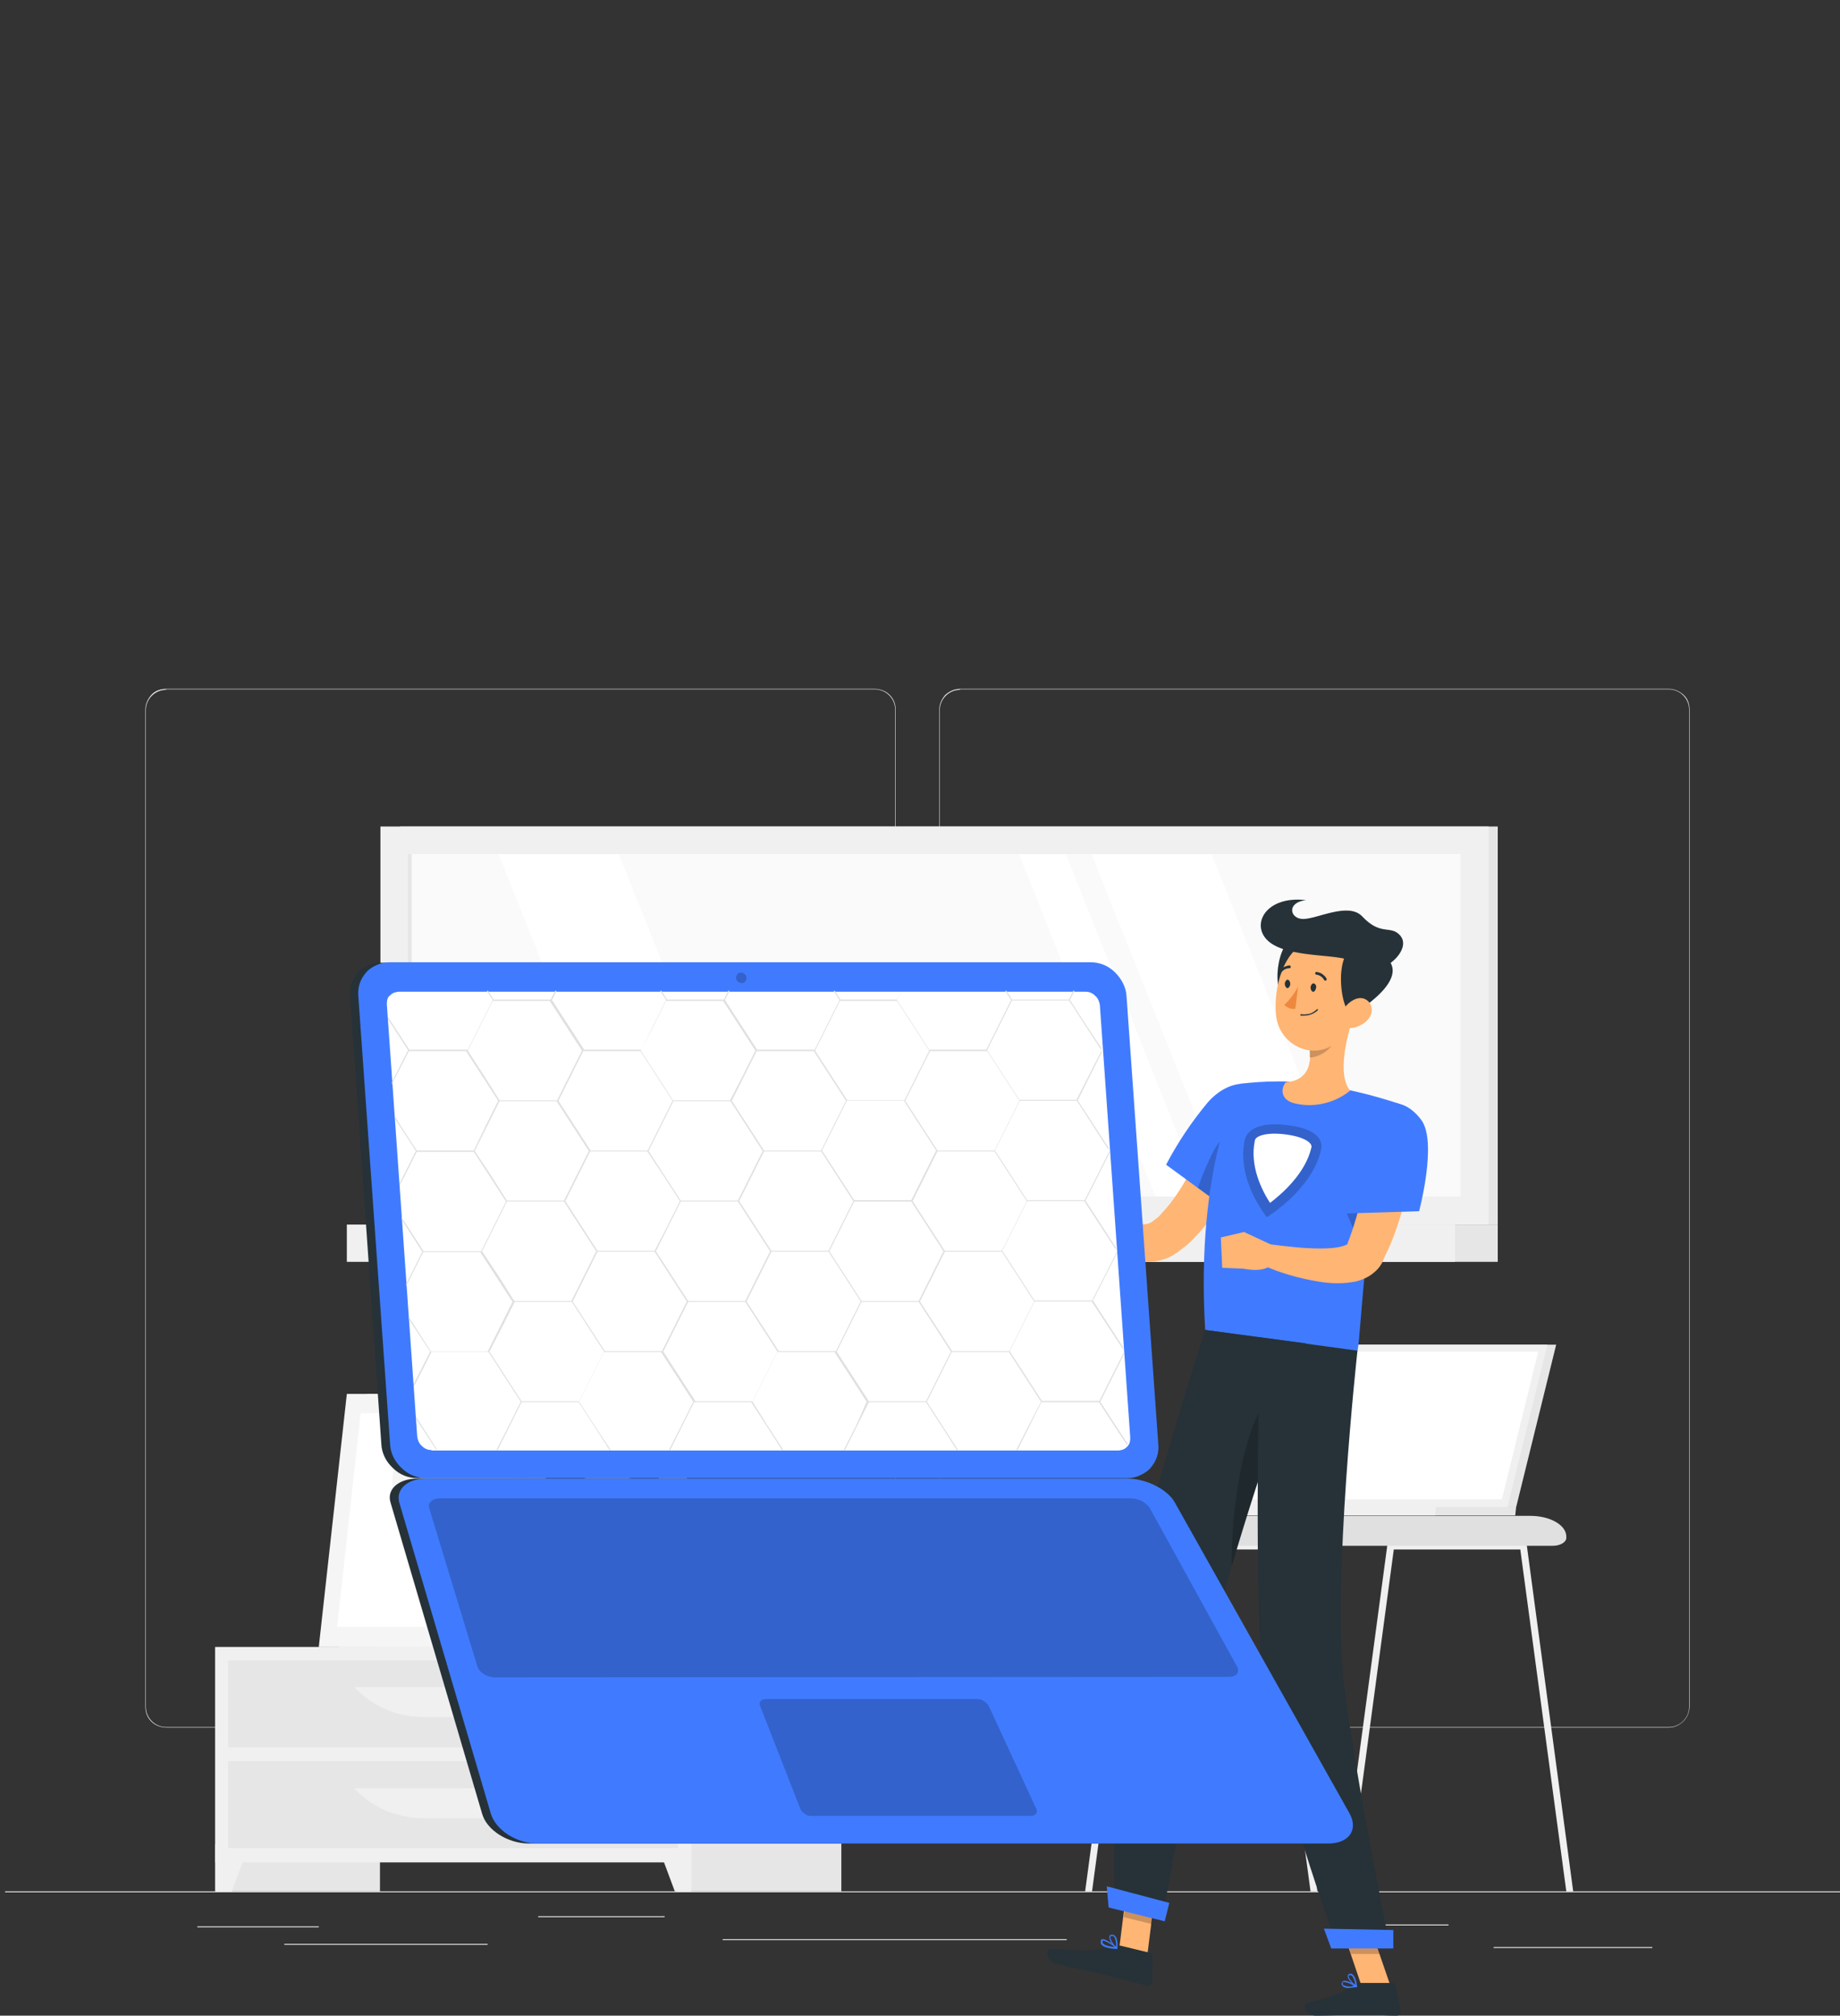 <?xml version="1.0" encoding="utf-8"?>
<!-- Generator: Adobe Illustrator 25.2.1, SVG Export Plug-In . SVG Version: 6.00 Build 0)  -->
<svg version="1.1" id="Layer_1" xmlns="http://www.w3.org/2000/svg" xmlns:xlink="http://www.w3.org/1999/xlink" x="0px" y="0px"
	 width="400px" height="438px" viewBox="0 0 400 438" style="enable-background:new 0 0 400 438;" xml:space="preserve">
<rect x="0" y="0" width="400" height="438" fill="#333333" stroke="none"/>
<style type="text/css">
	.st0{fill:#EBEBEB;}
	.st1{fill:#E6E6E6;}
	.st2{fill:#F0F0F0;}
	.st3{fill:#F5F5F5;}
	.st4{fill:#FFFFFF;}
	.st5{fill:#FAFAFA;}
	.st6{fill:#E0E0E0;}
	.st7{fill:#FFB573;}
	.st8{fill:#263238;}
	.st9{fill:#407BFF;}
	.st10{opacity:0.2;enable-background:new    ;}
	.st11{fill:#ED893E;}
</style>
<g>
	<path class="st0" d="M400,411H1.1v0.2h399V411z"/>
	<path class="st0" d="M69.3,418.6H42.9v0.2h26.4V418.6z"/>
	<path class="st0" d="M144.6,416.4H117v0.2h27.5V416.4z"/>
	<path class="st0" d="M106,422.4H61.8v0.2H106V422.4z"/>
	<path class="st0" d="M359.2,423.1h-34.5v0.2h34.5V423.1z"/>
	<path class="st0" d="M314.9,418.2h-18.3v0.2h18.3V418.2z"/>
	<path class="st0" d="M231.9,421.4h-74.8v0.2h74.8V421.4z"/>
	<path class="st0" d="M190.2,375.4H36.1c-1.2,0-2.4-0.5-3.2-1.3c-0.9-0.9-1.3-2-1.3-3.2V154.2c0-1.2,0.5-2.3,1.3-3.2s2-1.3,3.2-1.3
		h154.1c1.2,0,2.4,0.5,3.2,1.3c0.9,0.9,1.3,2,1.3,3.2v216.5c0,1.2-0.5,2.4-1.3,3.2C192.5,374.9,191.4,375.4,190.2,375.4z
		 M36.1,149.9c-1.2,0-2.3,0.5-3.1,1.3c-0.8,0.8-1.3,1.9-1.3,3.1v216.6c0,1.2,0.5,2.3,1.3,3.1c0.8,0.8,1.9,1.3,3.1,1.3h154.1
		c1.2,0,2.3-0.5,3.1-1.3c0.8-0.8,1.3-1.9,1.3-3.1V154.2c0-1.2-0.5-2.3-1.3-3.1c-0.8-0.8-1.9-1.3-3.1-1.3H36.1z"/>
	<path class="st0" d="M362.8,375.4H208.7c-1.2,0-2.4-0.5-3.2-1.3c-0.9-0.9-1.3-2-1.3-3.2V154.2c0-1.2,0.5-2.3,1.3-3.2
		c0.9-0.8,2-1.3,3.2-1.3h154.1c1.2,0,2.3,0.5,3.2,1.3c0.9,0.8,1.3,2,1.3,3.2v216.6c0,1.2-0.5,2.4-1.3,3.2
		C365.1,374.9,364,375.4,362.8,375.4z M208.7,149.9c-1.2,0-2.3,0.5-3.1,1.3c-0.8,0.8-1.3,1.9-1.3,3.1v216.6c0,1.2,0.5,2.3,1.3,3.1
		c0.8,0.8,1.9,1.3,3.1,1.3h154.1c1.2,0,2.3-0.5,3.1-1.3c0.8-0.8,1.3-1.9,1.3-3.1V154.2c0-1.2-0.5-2.3-1.3-3.1
		c-0.8-0.8-1.9-1.3-3.1-1.3H208.7z"/>
	<path class="st1" d="M106.6,357.9h12.1v-47h-12.1V357.9z"/>
	<path class="st2" d="M73.7,357.9H114l6.1-55H79.8L73.7,357.9z"/>
	<path class="st3" d="M69.3,357.9h41.6l6.1-55H75.4L69.3,357.9z"/>
	<path class="st4" d="M107.9,353.5l5.1-46.4H78.4l-5.1,46.4H107.9z"/>
	<path class="st3" d="M100.8,342.3l0.2-1.9c1.3-11.6-6-22-15.4-22l-0.2,1.9C84.1,331.9,91.4,342.3,100.8,342.3z"/>
	<path class="st1" d="M87,266.1h238.6v-86.5H87V266.1z"/>
	<path class="st2" d="M82.7,266.1h240.9v-86.5H82.7V266.1z"/>
	<path class="st1" d="M87,274.2h238.6v-8.1H87V274.2z"/>
	<path class="st2" d="M75.4,274.2h240.9v-8.1H75.4V274.2z"/>
	<path class="st5" d="M317.5,260v-74.4H88.8V260H317.5z"/>
	<path class="st4" d="M293.1,260l-29.7-74.4h-26.1L267,260H293.1z"/>
	<path class="st4" d="M164.2,260l-29.7-74.4h-26.1l29.7,74.4H164.2z"/>
	<path class="st4" d="M261.4,260l-29.7-74.4h-10.2l29.7,74.4H261.4z"/>
	<path class="st1" d="M89.5,260v-74.4h-0.8V260H89.5z"/>
	<path class="st1" d="M46.8,411h35.8v-53.1H46.8V411z"/>
	<path class="st2" d="M50.4,411h-3.6v-10.2h7.4L50.4,411z"/>
	<path class="st1" d="M147.1,411h35.8v-53.1h-35.8V411z"/>
	<path class="st2" d="M46.8,404.7h103.4v-46.8H46.8V404.7z"/>
	<path class="st2" d="M146.7,411h3.6v-10.2h-7.4L146.7,411z"/>
	<path class="st1" d="M49.6,379.7h97.8v-18.9H49.6V379.7z"/>
	<path class="st2" d="M92,373.1h13c2.8,0,5.6-0.6,8.2-1.7c2.6-1.1,4.9-2.7,6.8-4.8H77c1.9,2,4.2,3.7,6.8,4.8
		C86.4,372.6,89.2,373.1,92,373.1z"/>
	<path class="st1" d="M49.6,401.6h97.8v-18.9H49.6V401.6z"/>
	<path class="st2" d="M92,395.1h13c2.8,0,5.6-0.6,8.2-1.7c2.6-1.1,4.9-2.7,6.8-4.8H77c1.9,2,4.2,3.7,6.8,4.8
		C86.4,394.5,89.2,395.1,92,395.1z"/>
	<path class="st2" d="M276.3,335.7c0-0.2-0.1-0.3-0.3-0.4c-0.1-0.1-0.3-0.2-0.5-0.2h-28.7c-0.2,0-0.3,0.1-0.5,0.2
		c-0.1,0.1-0.2,0.3-0.3,0.4L235.9,411h1.5l10-74.3h27.5l10,74.3h1.5L276.3,335.7z"/>
	<path class="st2" d="M331.9,335.7c0-0.2-0.1-0.3-0.3-0.4c-0.1-0.1-0.3-0.2-0.5-0.2h-28.7c-0.2,0-0.3,0.1-0.5,0.2
		c-0.1,0.1-0.2,0.3-0.3,0.4L291.5,411h1.5l10-74.3h27.5l10,74.3h1.5L331.9,335.7z"/>
	<path class="st6" d="M332.7,329.4h-90.4c-4.3,0-7.8,2.1-7.8,4.6v0.2c0,0.9,1.3,1.7,2.8,1.7h100.3c1.6,0,2.9-0.8,2.9-1.7V334
		C340.6,331.5,337.1,329.4,332.7,329.4z"/>
	<path class="st1" d="M338.3,292.2h-59.8l-8.7,35.3h59.8L338.3,292.2z"/>
	<path class="st1" d="M329.6,327.4l-0.2,1.9h-59.8l0.2-1.9H329.6z"/>
	<path class="st2" d="M336.4,292.2h-59.8l-8.7,35.3h59.8L336.4,292.2z"/>
	<path class="st4" d="M326.5,325.8l7.9-32.1h-56.4l-7.9,32.1H326.5z"/>
	<path class="st2" d="M312.2,327.4l-0.2,1.9h-65.8l0.2-1.9H312.2z"/>
	<path class="st1" d="M143.7,355.7h0.9c0-1.9,0-6.7,0.1-17.8c0.2-20.1,0.5-21.3,0.5-21.3l-2.2,9.3
		C141.6,336.1,143.4,346.4,143.7,355.7z"/>
	<path class="st1" d="M141.9,324.5c-3.2-3.8-9.9-4.9-16.9-5.8c-2.7-0.4,7.2,5.8,12,10.3c3.7,3.4,6.1,4.4,7.2,7.8
		C144.7,332.4,144.6,327.7,141.9,324.5z"/>
	<path class="st1" d="M146.1,331.2c3.2-3.8,9.9-4.9,16.9-5.8c2.7-0.4-7.2,5.8-12,10.3c-3.7,3.4-6.1,4.4-7.2,7.8
		C143.3,339.2,143.4,334.5,146.1,331.2z"/>
	<path class="st1" d="M144.7,315.7c2.4-4.5,8.4-8.8,15.1-10.4c2.6-0.6-6.1,8.3-9.4,14.1c-2.6,4.5-6,9.8-6.5,13.6
		C143,325.5,142.4,320.2,144.7,315.7z"/>
	<path class="st2" d="M144.4,357.9c-2.8,0-5.2-1.4-5.3-3.2l-0.5-3.1h11.6l-0.5,3.1C149.6,356.5,147.3,357.9,144.4,357.9z"/>
	<path class="st2" d="M151,352.7h-13.1l-0.4-3.5h13.9L151,352.7z"/>
	<path class="st7" d="M249.4,425l-6.1-1.5l1.8-14.4l6.1,1.5L249.4,425z"/>
	<path class="st7" d="M302.3,431.6H296l-4.9-14.5h6.2L302.3,431.6z"/>
	<path class="st8" d="M295.2,430.9h7.6c0.1,0,0.2,0,0.3,0.1c0.1,0.1,0.2,0.2,0.2,0.3l1.2,5.6c0,0.1,0,0.3,0,0.4
		c0,0.1-0.1,0.3-0.2,0.4c-0.1,0.1-0.2,0.2-0.3,0.2c-0.1,0.1-0.3,0.1-0.4,0.1c-2.4,0-4.2-0.2-7.3-0.2c-1.9,0-7.6,0.2-10.2,0.2
		c-2.6,0-3-2.6-1.9-2.8c4.8-1,8.4-2.5,10-3.9C294.5,431,294.8,430.9,295.2,430.9z"/>
	<path class="st8" d="M243.6,422.8l6.6,1.6c0.1,0,0.2,0.1,0.3,0.2c0.1,0.1,0.1,0.2,0.1,0.3l-0.1,5.7c0,0.1,0,0.3-0.1,0.4
		c-0.1,0.1-0.2,0.2-0.3,0.3c-0.1,0.1-0.2,0.1-0.4,0.2s-0.3,0-0.4,0c-2.4-0.6-5.8-1.6-8.8-2.3c-3.5-0.9-6.6-1.4-10.7-2.4
		c-2.5-0.6-2.6-3.3-1.5-3.3c5,0.1,8.9,1,13.6-0.6C242.6,422.8,243.1,422.7,243.6,422.8z"/>
	<path class="st7" d="M273.9,243.8c-0.4,1.3-0.8,2.4-1.3,3.6c-0.5,1.2-0.9,2.3-1.4,3.4c-1,2.3-2.1,4.5-3.3,6.7
		c-1.2,2.2-2.6,4.4-4.1,6.5c-1.6,2.2-3.3,4.2-5.3,6.1c-0.5,0.5-1.1,0.9-1.7,1.4c-0.3,0.2-0.6,0.4-0.9,0.7c-0.4,0.2-0.8,0.5-1.1,0.7
		c-1.7,0.9-3.5,1.3-5.4,1.3c-1.7,0-3.4-0.4-5-1.1c-1.4-0.6-2.6-1.4-3.8-2.3c-2.1-1.7-3.9-3.6-5.5-5.8c-0.8-1-1.5-2.1-2.1-3.2
		c-0.7-1.1-1.3-2.2-1.9-3.4l4-2.5c0.7,0.8,1.5,1.7,2.2,2.5c0.8,0.8,1.6,1.6,2.4,2.4c1.5,1.5,3.2,2.8,5,3.9c1.7,1,3.4,1.5,4.5,1.3
		c0.5-0.1,1-0.3,1.4-0.6c0.1-0.1,0.2-0.2,0.4-0.3c0.1-0.1,0.3-0.3,0.5-0.4c0.4-0.3,0.7-0.6,1-1c2.7-2.8,5.1-6.7,7.1-10.7
		c1-2,2-4.1,2.9-6.1c0.5-1,0.9-2.1,1.3-3.2c0.4-1.1,0.9-2.2,1.2-3.1L273.9,243.8z"/>
	<path class="st9" d="M276.4,240.8c1.3,5.8-11.4,20.7-11.4,20.7l-11.5-8.4c2.5-4.8,5.6-9.4,9.1-13.6
		C267.9,233.6,274.9,234.4,276.4,240.8z"/>
	<path class="st10" d="M263.6,250.5c-1.2,2.5-2.3,5-3.2,7.6l4.6,3.4c0,0,7.6-8.8,10.4-15.6C272,242.9,266.6,244.6,263.6,250.5z"/>
	<path class="st7" d="M235.6,256.9l-2.9-3.9l-4.9,5.8c0,0,3,3,6.7,1.8L235.6,256.9z"/>
	<path class="st7" d="M226.2,250.8l-1.6,6.7l3.2,1.3l4.9-5.8L226.2,250.8z"/>
	<path class="st10" d="M245.2,409.1l-0.9,7.5l6.1,1.5l0.9-7.4L245.2,409.1z"/>
	<path class="st10" d="M297.4,417.1h-6.2l2.5,7.5h6.2L297.4,417.1z"/>
	<path class="st9" d="M304.3,239.9c-2.3,6.6-4,13.4-5.3,20.3c-0.9,4.8-1.6,9.4-2,13.6c-1.1,9.8-1.4,17.3-1.9,19.8L262,289
		c-2.2-35.7,7.6-53.5,7.6-53.5c2.7-0.3,5.3-0.5,8-0.5c0.6,0,1.1,0,1.7,0c4.7,0.4,9.4,1,14.1,1.9c0.9,0.2,1.8,0.4,2.6,0.6
		C300.5,238.6,304.3,239.9,304.3,239.9z"/>
	<path class="st10" d="M279.9,244.5c-6.1-0.8-8.8,1-9.3,3.2c-1.9,8.7,4.8,16.8,4.8,16.8s9.9-6,11.8-14.7
		C287.7,247.5,285.9,245.2,279.9,244.5z"/>
	<path class="st4" d="M276.1,261.4c-1.7-2.6-4.5-8-3.3-13.6c0.2-1,2.6-1.8,6.6-1.3c4,0.5,5.9,1.8,5.7,2.8
		C283.8,255,278.7,259.4,276.1,261.4z"/>
	<path class="st10" d="M299.1,260.1c-0.9,4.8-1.6,9.4-2,13.6l-4.5-10.4L299.1,260.1z"/>
	<path class="st7" d="M294.2,221c-1.5,4.4-3.5,12.6-0.7,16c-1.6,1.3-3.4,2.2-5.4,2.7c-2,0.5-4,0.6-6,0.2c-3.9-0.6-3.7-3.4-2.6-4.7
		c5.2-0.5,5.6-4.3,5.2-7.9L294.2,221z"/>
	<path class="st10" d="M290.3,223.5l-5.7,3.7c0.1,0.8,0.1,1.7,0.1,2.6c2,0,4.9-1.8,5.4-3.8C290.3,225.2,290.3,224.3,290.3,223.5z"/>
	<path class="st8" d="M282.7,203.3c-4.8-0.4-6.5,11.3-3.5,13.5C282.3,219,291.8,204,282.7,203.3z"/>
	<path class="st7" d="M295.6,214.2c-1.2,6.1-1.6,9.7-5.1,12.4c-5.3,4.1-12.5,0.3-13.1-6c-0.6-5.7,1.5-14.7,7.8-16.3
		c1.4-0.4,2.9-0.4,4.3,0c1.4,0.4,2.7,1.1,3.7,2.1c1,1,1.8,2.2,2.2,3.6C295.9,211.3,295.9,212.8,295.6,214.2z"/>
	<path class="st8" d="M294.4,220.2c-3,1.9-5.5-16.8,2.4-14.4C309.8,209.8,298,218,294.4,220.2z"/>
	<path class="st8" d="M294.4,209.3c-1.8-2.2-12.8-0.9-17.9-4.2c-5.1-3.3-1.9-10.6,7.4-9.5c-4.3,0.5-3.5,4.1-0.6,4.1
		c3,0,9.8-3.7,12.8-0.6c4.1,4.4,6.2,1.8,8.3,4.2C307.5,206.9,298.3,214.1,294.4,209.3z"/>
	<path class="st7" d="M297.5,221.4c-0.5,0.6-1.1,1.1-1.8,1.4c-0.7,0.4-1.4,0.6-2.2,0.6c-2.1,0.2-2.7-1.8-1.8-3.5
		c0.8-1.6,2.9-3.5,4.8-2.9C298.4,217.7,298.7,219.9,297.5,221.4z"/>
	<path class="st8" d="M242.3,414.6l10.3,2.5c0,0,6.6-35,9.7-54.3c0.9-5.8,3-13.9,5.5-22.6c3.2-10.9,7-22.6,10.2-31.8
		c3.3-9.7,5.8-16.5,5.8-16.5l-21.8-2.9c0,0-16.6,50.9-18.4,69.9C241.7,378.5,242.3,414.6,242.3,414.6z"/>
	<path class="st10" d="M267.8,340.3c3.2-10.9,7-22.6,10.2-31.8l-2-5C270.2,309.5,267.5,329.4,267.8,340.3z"/>
	<path class="st8" d="M273.8,290.6c0,0-1.1,53.5,0.4,71.8c1.6,19.9,16.6,60.8,16.6,60.8h11.4c0,0-7.6-37.4-10-56.8
		c-2.7-22.1,2.9-72.9,2.9-72.9L273.8,290.6z"/>
	<path class="st9" d="M289.4,423.4h13.5v-4l-15.1-0.3L289.4,423.4z"/>
	<path class="st9" d="M241,414.5l12.2,3l1-4l-13.6-3.6L241,414.5z"/>
	<path class="st8" d="M286.1,214.7c-0.1,0.5-0.4,0.9-0.7,0.8c-0.3-0.1-0.5-0.5-0.5-1c0.1-0.5,0.4-0.9,0.7-0.8
		C286,213.8,286.2,214.2,286.1,214.7z"/>
	<path class="st8" d="M280.5,213.9c-0.1,0.5-0.4,0.9-0.7,0.8c-0.3-0.1-0.5-0.5-0.5-1c0.1-0.5,0.4-0.9,0.7-0.8
		C280.3,213,280.5,213.4,280.5,213.9z"/>
	<path class="st11" d="M282.2,214.4c-0.8,1.5-1.8,2.8-3,4c0.3,0.3,0.7,0.5,1.1,0.7c0.4,0.1,0.8,0.2,1.3,0.1L282.2,214.4z"/>
	<path class="st8" d="M283.5,220.7c-0.2,0-0.4,0-0.7,0c0,0,0,0-0.1,0c0,0,0,0,0,0c0,0,0,0,0-0.1c0,0,0,0,0-0.1c0,0,0,0,0-0.1
		c0,0,0,0,0,0c0,0,0,0,0.1,0c0,0,0,0,0.1,0c0.6,0.1,1.3,0,1.8-0.1c0.6-0.2,1.1-0.5,1.6-1c0,0,0.1,0,0.1,0c0,0,0.1,0,0.1,0
		c0,0,0,0,0,0c0,0,0,0,0,0.1c0,0,0,0,0,0.1c0,0,0,0,0,0c-0.4,0.4-0.9,0.7-1.4,0.9C284.6,220.6,284.1,220.7,283.5,220.7z"/>
	<path class="st8" d="M288.1,213.1c-0.1,0-0.1,0-0.1,0c0,0-0.1-0.1-0.1-0.1c-0.2-0.3-0.4-0.6-0.7-0.8c-0.3-0.2-0.7-0.4-1-0.4
		c0,0-0.1,0-0.1,0c0,0-0.1,0-0.1-0.1s0-0.1-0.1-0.1c0,0,0-0.1,0-0.1c0-0.1,0-0.1,0.1-0.2c0.1-0.1,0.1-0.1,0.2-0.1
		c0.5,0.1,0.9,0.2,1.3,0.5c0.4,0.3,0.7,0.6,0.9,1c0,0,0,0.1,0,0.1s0,0.1,0,0.1c0,0,0,0.1-0.1,0.1c0,0-0.1,0.1-0.1,0.1
		C288.2,213.1,288.2,213.1,288.1,213.1z"/>
	<path class="st8" d="M278.3,211.6c-0.1,0-0.1,0-0.2,0c-0.1,0-0.1-0.1-0.1-0.2c0-0.1,0-0.2,0-0.2c0.3-0.4,0.6-0.7,1-1
		c0.4-0.2,0.9-0.4,1.3-0.4c0.1,0,0.2,0,0.2,0.1c0.1,0.1,0.1,0.1,0.1,0.2s0,0.2-0.1,0.2c-0.1,0.1-0.1,0.1-0.2,0.1
		c-0.4,0-0.7,0.1-1.1,0.3c-0.3,0.2-0.6,0.5-0.8,0.8c0,0-0.1,0.1-0.1,0.1C278.4,211.6,278.4,211.6,278.3,211.6z"/>
	<path class="st9" d="M293.2,432c-0.4,0-0.9-0.1-1.2-0.3c-0.1-0.1-0.2-0.2-0.3-0.4c-0.1-0.1-0.1-0.3,0-0.4c0-0.1,0-0.2,0.1-0.2
		c0-0.1,0.1-0.1,0.2-0.2c0.7-0.4,2.7,0.9,2.9,1c0,0,0,0,0.1,0.1s0,0.1,0,0.1c0,0,0,0.1,0,0.1c0,0,0,0-0.1,0
		C294.3,431.9,293.7,431.9,293.2,432z M292.2,430.7c-0.1,0-0.1,0-0.2,0c0,0-0.1,0-0.1,0.1s0,0.1,0,0.1c0,0.1,0,0.2,0,0.3
		c0,0.1,0.1,0.2,0.2,0.2c0.7,0.3,1.5,0.4,2.2,0.1C293.7,431.1,293,430.8,292.2,430.7z"/>
	<path class="st9" d="M294.8,431.7L294.8,431.7c-0.7-0.4-2-1.7-1.8-2.4c0-0.1,0.1-0.2,0.2-0.3c0.1-0.1,0.2-0.1,0.3-0.1
		c0.1,0,0.2,0,0.3,0c0.1,0,0.2,0.1,0.3,0.2c0.7,0.6,0.9,2.4,0.9,2.5c0,0,0,0.1,0,0.1C294.9,431.7,294.9,431.7,294.8,431.7
		C294.8,431.8,294.8,431.7,294.8,431.7z M293.5,429.2L293.5,429.2c-0.3,0-0.3,0.1-0.3,0.2c-0.1,0.4,0.7,1.4,1.4,1.9
		c0-0.7-0.3-1.4-0.7-2C293.7,429.3,293.6,429.2,293.5,429.2z"/>
	<path class="st9" d="M242.8,423.5c-1,0-2.8-0.2-3.4-1c-0.1-0.1-0.1-0.2-0.1-0.4c0-0.1,0-0.3,0-0.4c0-0.1,0.1-0.1,0.1-0.2
		c0.1-0.1,0.1-0.1,0.2-0.1c0.8-0.2,3,1.6,3.2,1.8c0,0,0,0,0,0.1c0,0,0,0.1,0,0.1C242.9,423.4,242.9,423.5,242.8,423.5
		C242.8,423.5,242.8,423.5,242.8,423.5z M239.8,421.7L239.8,421.7c-0.1,0-0.1,0-0.1,0c0,0,0,0.1,0,0.1c0,0.1,0,0.2,0,0.3
		c0,0.1,0,0.2,0.1,0.2c0.3,0.4,1.3,0.7,2.7,0.8C241.5,422.5,240.3,421.7,239.8,421.7z"/>
	<path class="st9" d="M242.8,423.5c0,0-0.1,0-0.1,0c-0.7-0.5-1.8-2.2-1.5-2.8c0.1-0.2,0.2-0.3,0.6-0.3c0.1,0,0.3,0.1,0.4,0.1
		c0.1,0.1,0.2,0.2,0.3,0.3c0.6,0.8,0.4,2.5,0.4,2.6c0,0,0,0,0,0.1C242.9,423.5,242.8,423.5,242.8,423.5L242.8,423.5z M241.6,420.7
		c-0.1,0-0.2,0.1-0.2,0.1c-0.2,0.4,0.6,1.7,1.2,2.3c0.1-0.7,0-1.4-0.3-2.1c-0.1-0.1-0.1-0.2-0.2-0.2c-0.1-0.1-0.2-0.1-0.3-0.1H241.6
		z"/>
	<path class="st7" d="M307.8,247.2c-0.1,1.2-0.2,2.2-0.4,3.3c-0.2,1.1-0.3,2.1-0.5,3.2c-0.4,2.1-0.8,4.2-1.3,6.3
		c-0.5,2.1-1.1,4.2-1.8,6.3c-0.7,2.1-1.5,4.2-2.5,6.2l-0.7,1.5l0,0.1l-0.1,0.2l-0.2,0.4c-0.2,0.2-0.3,0.5-0.5,0.7
		c-0.3,0.4-0.7,0.8-1.2,1.2c-0.7,0.6-1.6,1.1-2.4,1.4c-0.7,0.3-1.5,0.5-2.2,0.6c-2.4,0.4-4.9,0.3-7.3-0.1c-4.3-0.7-8.5-1.9-12.5-3.7
		l1.3-4.5c1.9,0.3,4,0.5,5.9,0.7c1.9,0.2,3.9,0.3,5.8,0.3c1.7,0,3.4-0.1,5-0.6c0.6-0.2,1-0.5,0.9-0.5c0,0-0.1,0-0.1,0.1l-0.1,0.1
		l0,0v-0.1l0.5-1.3c1.3-3.6,2.3-7.3,3.1-11.1c0.4-1.9,0.7-3.9,1.1-5.8c0.2-1,0.3-1.9,0.5-2.9l0.4-2.9L307.8,247.2z"/>
	<path class="st9" d="M309,243.4c3.5,4.8-0.5,19.8-0.5,19.8l-16.4,0.5c0,0,1.3-9.8,3.8-17.2C298.4,238.6,304.7,237.6,309,243.4z"/>
	<path class="st7" d="M276.2,270.4l-5.8-2.7v8c0,0,5.4,1.2,6.3-1.6L276.2,270.4z"/>
	<path class="st7" d="M265.4,268.9l0.3,6.6l4.8,0.2l0-8L265.4,268.9z"/>
	<path class="st8" d="M243.2,321.2H90.7c-2,0-3.9-0.8-5.3-2.2c-1.5-1.4-2.4-3.2-2.5-5.2l-6.8-97.3c-0.1-0.9,0-1.9,0.3-2.8
		c0.3-0.9,0.8-1.7,1.4-2.4c0.6-0.7,1.4-1.2,2.3-1.6c0.9-0.4,1.8-0.6,2.8-0.5h152.5c2,0,3.9,0.8,5.3,2.2c1.5,1.4,2.4,3.2,2.5,5.2
		l6.8,97.3c0.1,0.9,0,1.9-0.3,2.8c-0.3,0.9-0.8,1.7-1.4,2.4c-0.6,0.7-1.4,1.2-2.3,1.6C245.1,321,244.2,321.2,243.2,321.2z"/>
	<path class="st8" d="M286.9,400.6H115c-4.6,0-9.2-2.9-10.2-6.5l-19.9-67.6c-0.9-2.9,1.8-5.2,5.8-5.2h152.5c4,0,8.7,2.3,10.3,5.2
		l38,67.6C293.5,397.6,291.4,400.6,286.9,400.6z"/>
	<path class="st9" d="M245.1,321.2H92.6c-2,0-3.9-0.8-5.3-2.2c-1.5-1.4-2.4-3.2-2.5-5.2l-6.9-97.3c-0.1-0.9,0-1.9,0.3-2.8
		c0.3-0.9,0.8-1.7,1.4-2.4c0.6-0.7,1.4-1.2,2.3-1.6c0.9-0.4,1.8-0.6,2.7-0.6h152.5c2,0,3.9,0.8,5.3,2.2s2.4,3.2,2.5,5.2l6.9,97.3
		c0.1,0.9,0,1.9-0.3,2.8c-0.3,0.9-0.8,1.7-1.4,2.4s-1.4,1.2-2.3,1.6C247,321,246,321.2,245.1,321.2z"/>
	<path class="st4" d="M93.8,315.1c-0.8,0-1.5-0.3-2.1-0.9c-0.6-0.5-0.9-1.3-1-2l-6.6-93.9c0-0.4,0-0.7,0.1-1.1
		c0.1-0.4,0.3-0.7,0.6-0.9c0.3-0.3,0.6-0.5,0.9-0.6c0.3-0.1,0.7-0.2,1.1-0.2H236c0.8,0,1.5,0.3,2.1,0.9c0.6,0.5,0.9,1.3,1,2
		l6.6,93.9c0,0.4,0,0.7-0.1,1.1c-0.1,0.4-0.3,0.7-0.6,1c-0.3,0.3-0.6,0.5-0.9,0.6c-0.3,0.1-0.7,0.2-1.1,0.2H93.8z"/>
	<path class="st10" d="M162,213.3c0.4-0.4,0.4-1.2-0.1-1.6c-0.5-0.5-1.2-0.5-1.6,0c-0.4,0.4-0.4,1.2,0.1,1.6
		C160.9,213.7,161.6,213.8,162,213.3z"/>
	<path class="st9" d="M288.7,400.6H116.9c-4.6,0-9.1-2.9-10.2-6.5l-19.9-67.6c-0.8-2.9,1.8-5.2,5.8-5.2h152.5c4,0,8.7,2.3,10.3,5.2
		l38,67.6C295.3,397.6,293.3,400.6,288.7,400.6z"/>
	<path class="st10" d="M107.6,364.5c-1.7,0-3.4-1.1-3.8-2.3l-10.5-34.5c-0.4-1.1,0.7-2.1,2.3-2.1h150.2c0.8,0,1.6,0.2,2.3,0.5
		c0.7,0.4,1.3,0.9,1.8,1.5l19,34.5c0.7,1.3-0.1,2.3-1.8,2.3L107.6,364.5z"/>
	<path class="st10" d="M176.4,394.6c-0.5,0-1-0.1-1.4-0.4c-0.4-0.3-0.8-0.6-1-1.1l-8.8-22.5c-0.3-0.8,0.3-1.4,1.3-1.4h45.9
		c0.5,0,1,0.1,1.4,0.4c0.4,0.2,0.8,0.6,1.1,1l10.4,22.5c0.4,0.8-0.2,1.5-1.2,1.5H176.4z"/>
	<path class="st6" d="M90,301.3l3.8-7.5h12.4l3.5,5.4l3.5,5.4l-2.7,5.4l-2.6,5.1h0.3l2.5-5l2.7-5.4h12.4l3.5,5.4l3.2,5h0.3l-3.4-5.1
		l-3.5-5.4l2.7-5.4l2.7-5.4h12.4l3.5,5.4l3.5,5.4l-2.7,5.4l-2.6,5.1h0.3l2.5-5l2.7-5.4h12.4l3.5,5.4l3.2,5h0.3l-3.3-5.1l-3.4-5.4
		l2.7-5.4l2.7-5.4h12.4l3.5,5.4l3.5,5.4L186,310l-2.6,5.1h0.3l2.5-5l2.7-5.4h12.4l3.5,5.4l3.2,5h0.3l-3.3-5.1l-3.5-5.4l2.7-5.4
		l2.7-5.4h12.4l3.5,5.4l3.5,5.4l-2.8,5.4l-2.6,5.1h0.3l2.5-5l2.7-5.4h12.5l3.5,5.4l2.6,3.9l0.2-0.2l-2.5-3.8l-3.5-5.4l2.7-5.4
		l2.4-4.8v-0.5l-2.6,5.1l-2.7,5.4h-12.5l-3.5-5.4l-3.5-5.4l2.7-5.4l2.7-5.4h12.4l6.9,10.5l0-0.5l-6.6-10.2l5.2-10.2V272l-5.4,10.6
		h-12.5l-3.5-5.4l-3.5-5.4l2.7-5.4l2.7-5.4h12.4l6.9,10.6l0-0.5l-6.6-10.2l5.2-10.3v-0.5l-5.4,10.7h-12.5l-3.5-5.4l-3.5-5.4l2.7-5.4
		l2.7-5.4h12.4l6.9,10.7v-0.5l-6.7-10.3l5.2-10.4v-0.5l-5.5,10.8h-12.4l-3.5-5.4l-3.5-5.4l2.7-5.4l2.7-5.4h12.4l3.5,5.4l3.5,5.4
		v-0.5l-3.3-5l-3.5-5.4l1-2h-0.3l-0.9,1.9h-12.4l-1.2-1.9h-0.3l1.3,2l-2.7,5.4l-2.7,5.4h-12.4l-3.5-5.4l-3.5-5.4l1-2H196l-0.9,1.9
		h-12.4l-1.2-1.9h-0.3l1.3,2l-2.7,5.4l-2.7,5.4h-12.5l-3.5-5.4l-3.5-5.4l1-2h-0.3l-0.9,1.9h-12.4l-1.2-1.9h-0.3l1.3,2l-2.7,5.4
		l-2.7,5.4h-12.4l-3.5-5.4l-3.5-5.4l1-2h-0.3l-1,1.9h-12.4l-1.2-1.9h-0.3l1.3,2l-2.7,5.4l-2.7,5.4H89l-4.7-7.2v0.5l4.4,6.8l-3.5,6.9
		l0,0.5l3.7-7.2h12.4l3.5,5.4l3.5,5.4l-2.7,5.4L103,250H90.6l-3.5-5.4l-1.2-1.9v0.5l1,1.5l3.5,5.4l-2.7,5.4l-0.8,1.6v0.5l1-1.9
		l2.7-5.4h12.4l3.5,5.4l3.5,5.4l-2.7,5.4l-2.7,5.4H92.1l-3.5-5.4l-1.3-2v0.5l1,1.6l3.5,5.4l-2.7,5.4l-0.8,1.6v0.5l1-2l2.7-5.4h12.4
		l3.5,5.4l3.5,5.4l-2.7,5.4l-2.7,5.4H93.7l-4.8-7.5l0,0.5l4.6,7l-3.6,7.1L90,301.3z M143.9,293.6h-12.4l-3.5-5.4l-3.5-5.4l2.7-5.4
		l2.7-5.4h12.4l3.5,5.4l3.5,5.4l-2.7,5.4L143.9,293.6z M198.1,260.8h-12.4l-3.5-5.4l-3.5-5.4l2.7-5.4l2.7-5.4h12.4l3.5,5.4l3.5,5.4
		l-2.7,5.4L198.1,260.8z M198.1,261.1l3.5,5.4l3.5,5.4l-2.7,5.4l-2.7,5.4h-12.4l-3.5-5.4l-3.5-5.4l2.7-5.4l2.7-5.4L198.1,261.1z
		 M182,255.6l3.5,5.4l-2.7,5.4l-2.7,5.4h-12.4l-3.5-5.4l-3.5-5.4l2.7-5.4l2.7-5.4h12.4L182,255.6z M167.4,271.9l-2.7,5.4l-2.7,5.4
		h-12.4l-3.5-5.4l-3.5-5.4l2.7-5.4l2.7-5.4h12.4l3.5,5.4L167.4,271.9z M163.1,255.5l-2.7,5.4H148l-3.5-5.4l-3.5-5.4l2.7-5.4l2.7-5.4
		h12.4l3.5,5.4l3.5,5.4L163.1,255.5z M144.3,255.6l3.5,5.4l-2.7,5.4l-2.8,5.4h-12.4l-3.5-5.4l-3.5-5.4l2.7-5.4l2.7-5.4h12.4
		L144.3,255.6z M166.3,299.1l-2.7,5.4h-12.4l-3.5-5.4l-3.5-5.4l2.7-5.4l2.7-5.4H162l3.5,5.4l3.5,5.4L166.3,299.1z M181.7,293.6
		h-12.4l-3.5-5.4l-3.5-5.4l2.7-5.4l2.7-5.4h12.4l3.5,5.4l3.5,5.4l-2.7,5.4L181.7,293.6z M204,299.1l-2.7,5.4h-12.4l-3.5-5.4
		l-3.5-5.4l2.7-5.4l2.7-5.4h12.4l3.5,5.4l3.5,5.4L204,299.1z M221.3,277.4l3.5,5.4l-2.7,5.4l-2.7,5.4H207l-3.5-5.4l-3.5-5.4l2.7-5.4
		l2.7-5.4h12.4L221.3,277.4z M219.7,255.6l3.5,5.4l-2.7,5.4l-2.7,5.4h-12.4l-3.5-5.4l-3.5-5.4l2.7-5.4l2.7-5.4h12.4L219.7,255.6z
		 M202.2,228.4h12.4l3.5,5.4l3.5,5.4l-2.7,5.4l-2.7,5.4h-12.4l-3.5-5.4l-3.5-5.4l2.7-5.4L202.2,228.4z M179.9,222.9l2.7-5.4H195
		l3.5,5.4l3.5,5.4l-2.7,5.4l-2.7,5.4h-12.4l-3.5-5.4l-3.5-5.4L179.9,222.9z M164.5,228.4h12.4l3.5,5.4l3.5,5.4l-2.7,5.4l-2.7,5.4
		h-12.4l-3.5-5.4l-3.5-5.4l2.7-5.4L164.5,228.4z M142.1,222.9l2.7-5.4h12.4l3.5,5.4l3.5,5.4l-2.7,5.4l-2.8,5.4h-12.4l-3.5-5.4
		l-3.5-5.4L142.1,222.9z M126.8,228.4h12.4l3.5,5.4l3.5,5.4l-2.7,5.4l-2.7,5.4h-12.4l-3.5-5.4l-3.5-5.4l2.7-5.4L126.8,228.4z
		 M105.2,233.7l-3.5-5.4l2.7-5.4l2.7-5.4h12.4l3.5,5.4l3.5,5.4l-2.7,5.4l-2.7,5.4h-12.5L105.2,233.7z M106.8,255.5l-3.6-5.4l2.7-5.4
		l2.7-5.4h12.4l3.5,5.4l3.5,5.4l-2.7,5.4l-2.7,5.4h-12.4L106.8,255.5z M108.4,277.3l-3.6-5.4l2.7-5.4l2.7-5.4h12.4l3.5,5.4l3.5,5.4
		l-2.7,5.4l-2.7,5.4h-12.4L108.4,277.3z M109.2,288.3l2.7-5.4h12.4l3.5,5.4l3.5,5.4l-2.7,5.4l-2.7,5.4h-12.5l-3.5-5.4l-3.5-5.4
		L109.2,288.3z"/>
	<path class="st6" d="M95.1,315.1l-4.7-7.3l0,0.5l4.4,6.7H95.1z"/>
</g>
</svg>
